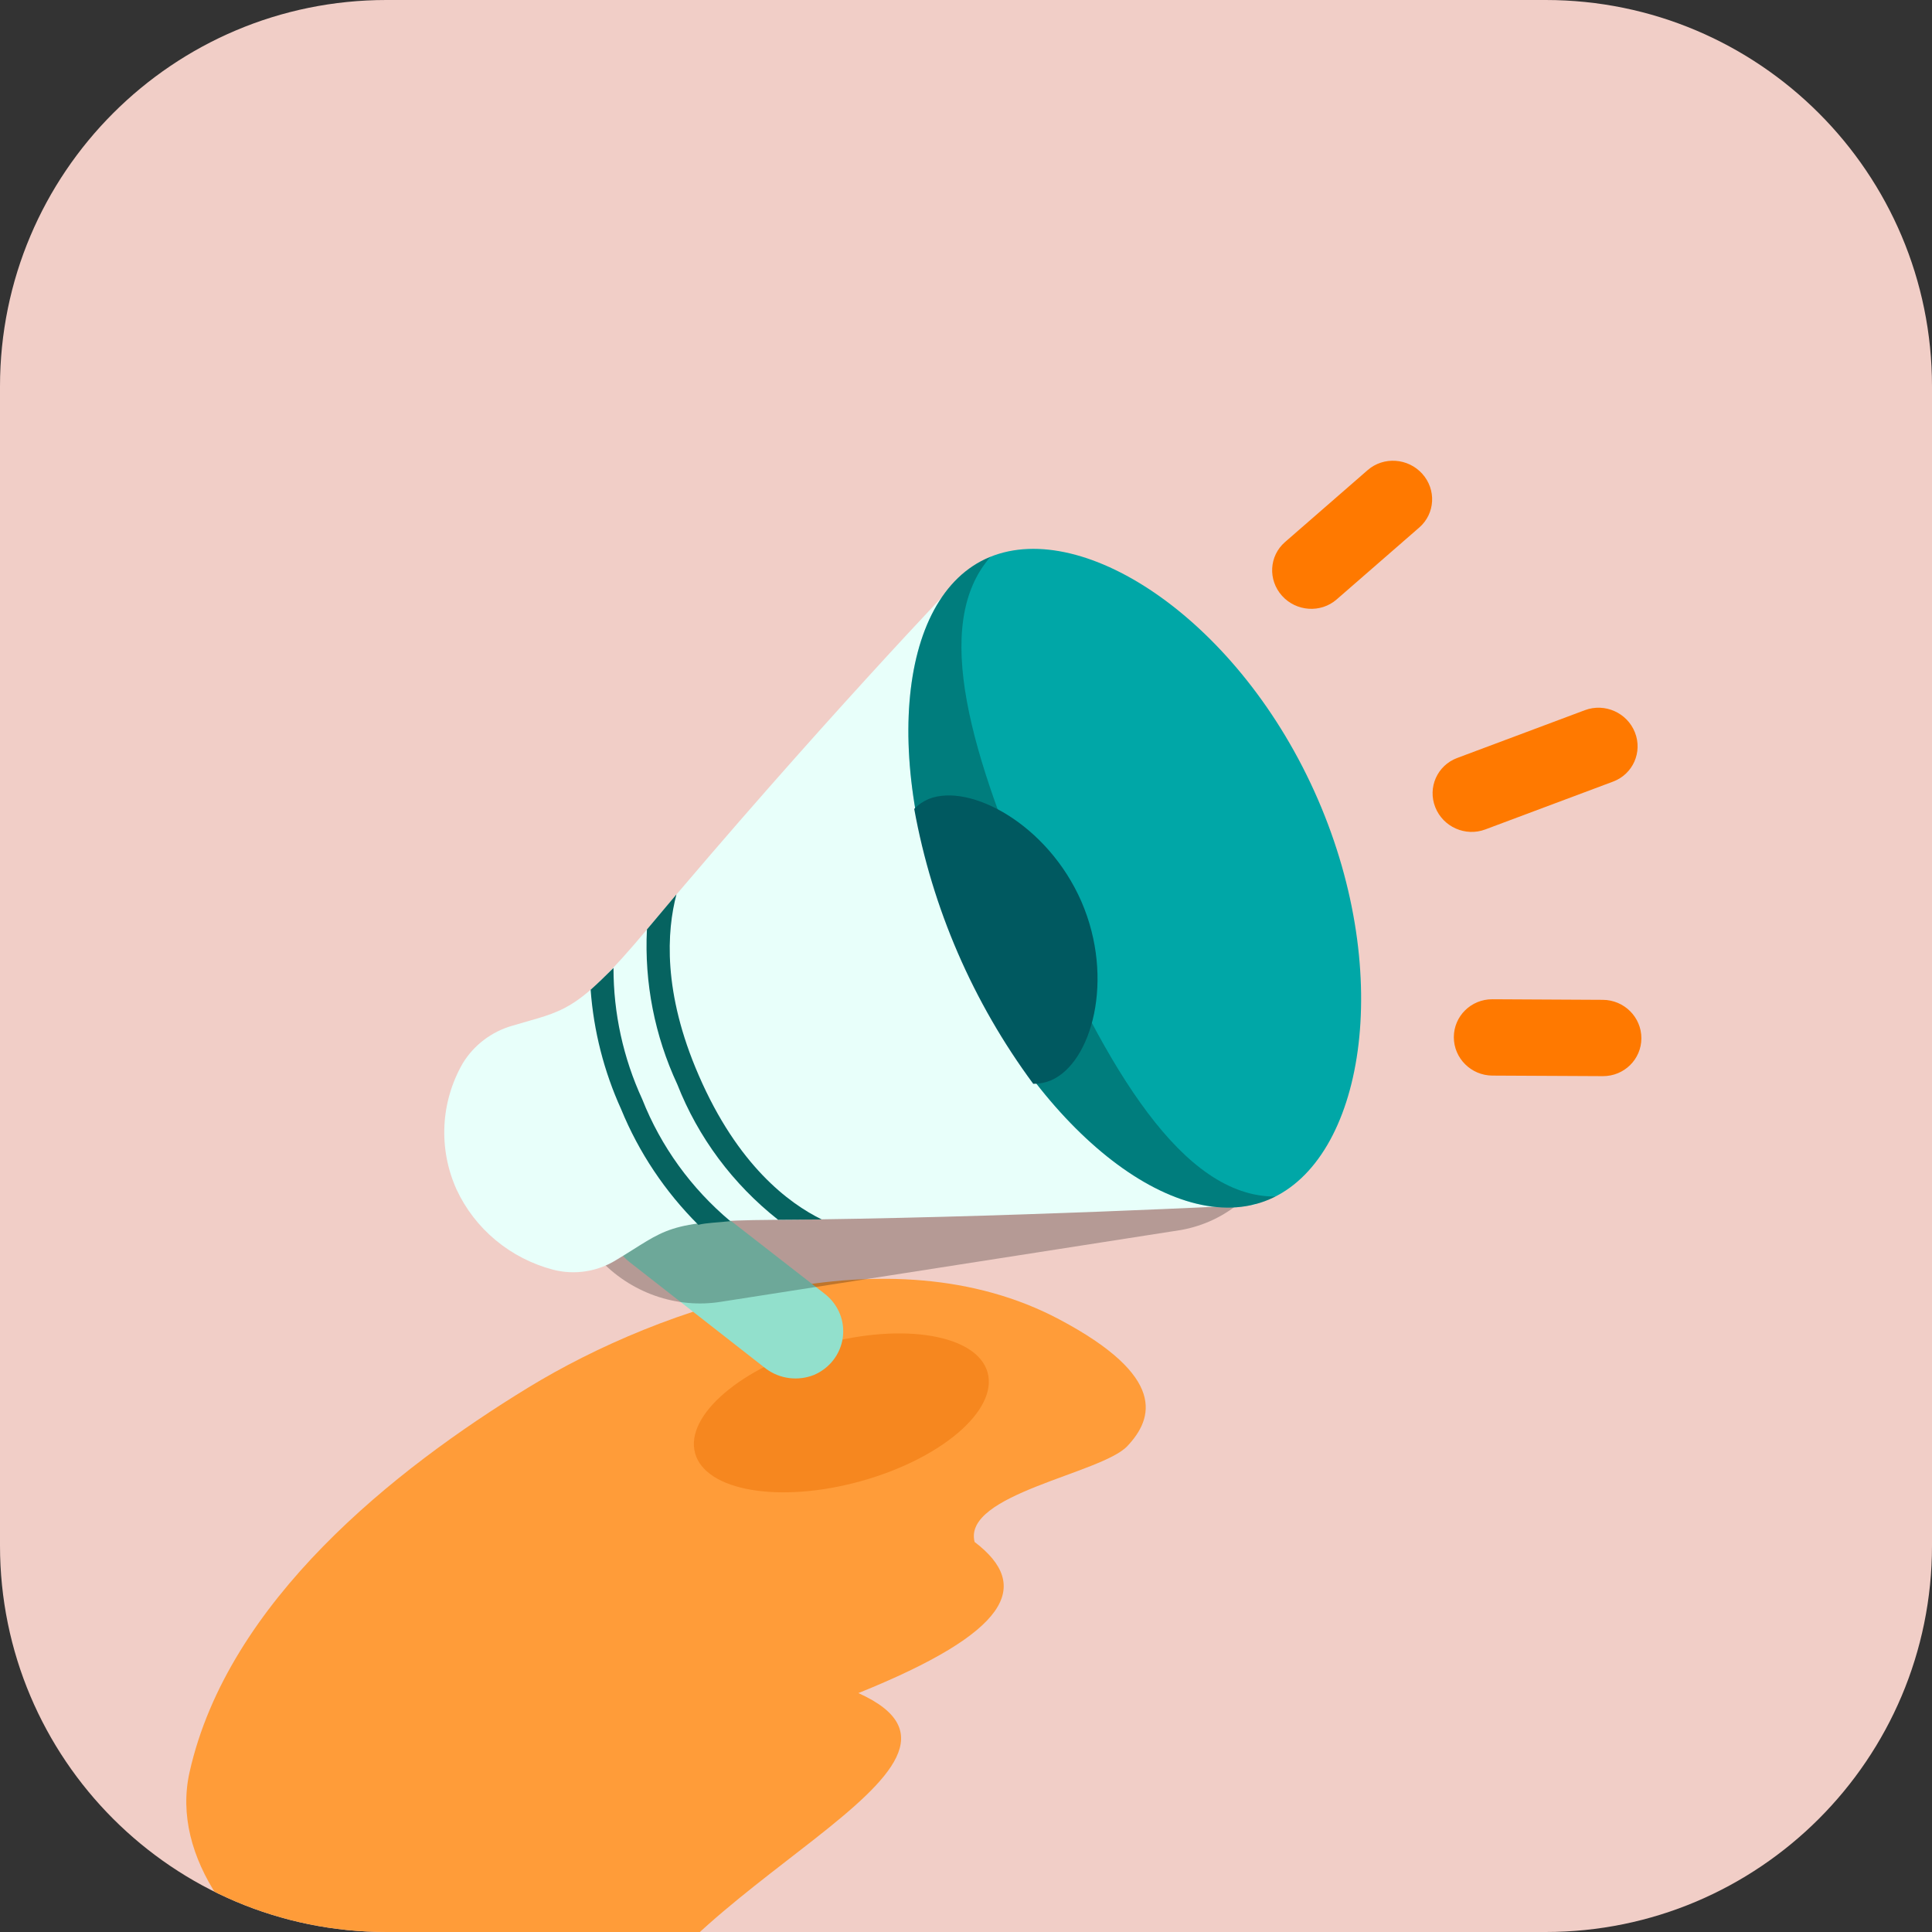 <svg width="80" height="80" viewBox="0 0 80 80" fill="none" xmlns="http://www.w3.org/2000/svg">
<rect x="0" y="0" width="80" height="80" fill="#333333" stroke="none"/>
<g clip-path="url(#clip0_1_3196)">
<rect width="80" height="80" fill="#F1CEC7"/>
<path d="M43.856 54.629C36.816 50.9 27.394 54.082 21.872 57.457C16.349 60.831 9.438 66.3 7.85 73.377C6.261 80.453 18.972 87.617 25.32 85.075C27.35 78.103 42.376 73.186 35.544 70.107C41.802 67.584 42.745 65.666 40.356 63.849C39.851 61.864 45.605 61.023 46.682 59.879C47.759 58.735 48.333 57.001 43.856 54.629Z" fill="#FF9C39"/>
<path d="M40.895 56.835C40.463 55.269 37.402 54.748 34.057 55.669C30.712 56.592 28.35 58.608 28.782 60.174C29.213 61.739 32.275 62.261 35.62 61.339C38.964 60.417 41.326 58.401 40.895 56.835Z" fill="#F6871F"/>
<path d="M33.705 56.933C34.022 56.798 34.299 56.586 34.507 56.316C34.716 56.046 34.851 55.727 34.898 55.391C34.944 55.055 34.902 54.712 34.775 54.397C34.647 54.082 34.439 53.804 34.171 53.591L28.517 49.193C28.236 48.974 27.899 48.834 27.543 48.788C27.186 48.741 26.824 48.79 26.494 48.929C26.18 49.067 25.907 49.283 25.702 49.555C25.498 49.827 25.368 50.146 25.326 50.482C25.284 50.817 25.331 51.158 25.462 51.471C25.594 51.783 25.805 52.057 26.076 52.266L31.723 56.68C32.004 56.887 32.333 57.019 32.681 57.063C33.028 57.107 33.381 57.062 33.705 56.933Z" fill="#92E0CC"/>
<path d="M52.886 47.527C53.151 46.665 53.182 45.741 52.974 44.843C52.767 43.946 52.328 43.105 51.702 42.403C51.075 41.701 50.281 41.161 49.396 40.836C48.512 40.51 47.567 40.411 46.654 40.547L27.612 43.563C26.663 43.715 25.785 44.116 25.072 44.725C24.358 45.335 23.834 46.13 23.556 47.026C23.302 47.888 23.284 48.811 23.503 49.703C23.722 50.596 24.17 51.429 24.804 52.121C25.439 52.813 26.238 53.341 27.123 53.653C28.009 53.965 28.952 54.051 29.86 53.903L48.925 50.928C49.845 50.758 50.694 50.356 51.388 49.76C52.082 49.164 52.598 48.394 52.886 47.527Z" fill="black" fill-opacity="0.25"/>
<path d="M19.161 44.03C19.62 43.277 20.35 42.722 21.206 42.475C23.318 41.837 23.84 42.009 26.766 38.514C33.87 30.046 39.717 23.974 39.717 23.974L51.992 49.887C51.992 49.887 41.349 50.441 31.977 50.512C27.517 50.541 27.611 50.921 25.507 52.179C25.125 52.416 24.698 52.574 24.252 52.642C23.806 52.711 23.35 52.689 22.913 52.578C22.035 52.349 21.219 51.931 20.525 51.354C19.831 50.778 19.276 50.057 18.9 49.244C18.528 48.414 18.358 47.511 18.403 46.606C18.448 45.701 18.708 44.819 19.161 44.03Z" fill="#E8FFFA"/>
<path d="M39.67 39.349C42.86 46.695 48.629 51.318 52.541 49.671C56.455 48.023 57.757 40.438 54.568 33.092C51.379 25.746 44.911 21.449 40.986 23.066C37.062 24.683 36.481 32.003 39.67 39.349Z" fill="#00A7A7"/>
<path d="M52.81 49.547C48.958 49.563 45.831 44.226 42.996 37.697C40.233 31.332 38.532 25.886 41.015 23.055C41.006 23.059 40.997 23.062 40.988 23.066C37.063 24.683 36.483 32.003 39.672 39.349C42.861 46.695 48.63 51.318 52.543 49.671C52.634 49.633 52.723 49.592 52.81 49.547Z" fill="black" fill-opacity="0.25"/>
<path d="M44.78 37.334C46.171 40.544 45.211 44.022 43.505 44.741C43.277 44.834 43.032 44.881 42.785 44.879C40.286 41.5 38.601 37.607 37.856 33.495C38.025 33.318 38.23 33.179 38.456 33.084C40.166 32.404 43.383 34.132 44.78 37.334Z" fill="#005960"/>
<path d="M26.788 38.488L28.01 37.035C27.613 38.545 27.434 41.082 28.933 44.527C30.546 48.254 32.667 49.828 34.025 50.494L32.22 50.508C30.349 49.034 28.908 47.099 28.045 44.899C27.11 42.892 26.678 40.693 26.788 38.488Z" fill="#066360"/>
<path d="M24.457 40.983C24.736 40.736 25.041 40.439 25.404 40.079C25.401 41.955 25.807 43.809 26.594 45.518C27.366 47.471 28.62 49.206 30.242 50.566C29.723 50.625 29.277 50.628 28.915 50.717C27.538 49.344 26.451 47.717 25.719 45.928C25.009 44.364 24.582 42.691 24.457 40.983Z" fill="#066360"/>
<path fill-rule="evenodd" clip-rule="evenodd" d="M58.892 19.617C59.483 20.273 59.428 21.269 58.77 21.842L55.347 24.822C54.69 25.394 53.677 25.327 53.086 24.671C52.496 24.015 52.55 23.02 53.208 22.447L56.631 19.467C57.289 18.894 58.301 18.962 58.892 19.617Z" fill="#FF7900"/>
<path fill-rule="evenodd" clip-rule="evenodd" d="M67.966 42.989C67.966 42.116 67.25 41.405 66.368 41.401L61.796 41.377C60.914 41.373 60.2 42.077 60.2 42.949C60.201 43.822 60.916 44.533 61.798 44.538L66.37 44.561C67.252 44.565 67.967 43.862 67.966 42.989Z" fill="#FF7900"/>
<path fill-rule="evenodd" clip-rule="evenodd" d="M67.699 30.328C67.377 29.511 66.45 29.099 65.629 29.406L60.335 31.388C59.514 31.696 59.109 32.607 59.431 33.424C59.753 34.241 60.68 34.654 61.501 34.346L66.795 32.364C67.616 32.056 68.021 31.145 67.699 30.328Z" fill="#FF7900"/>
</g>
<defs>
<clipPath id="clip0_1_3196">
<path d="M0 16C0 7.163 7.163 0 16 0H64C72.837 0 80 7.163 80 16V64C80 72.837 72.837 80 64 80H16C7.163 80 0 72.837 0 64V16Z" fill="white"/>
</clipPath>
</defs>
</svg>
